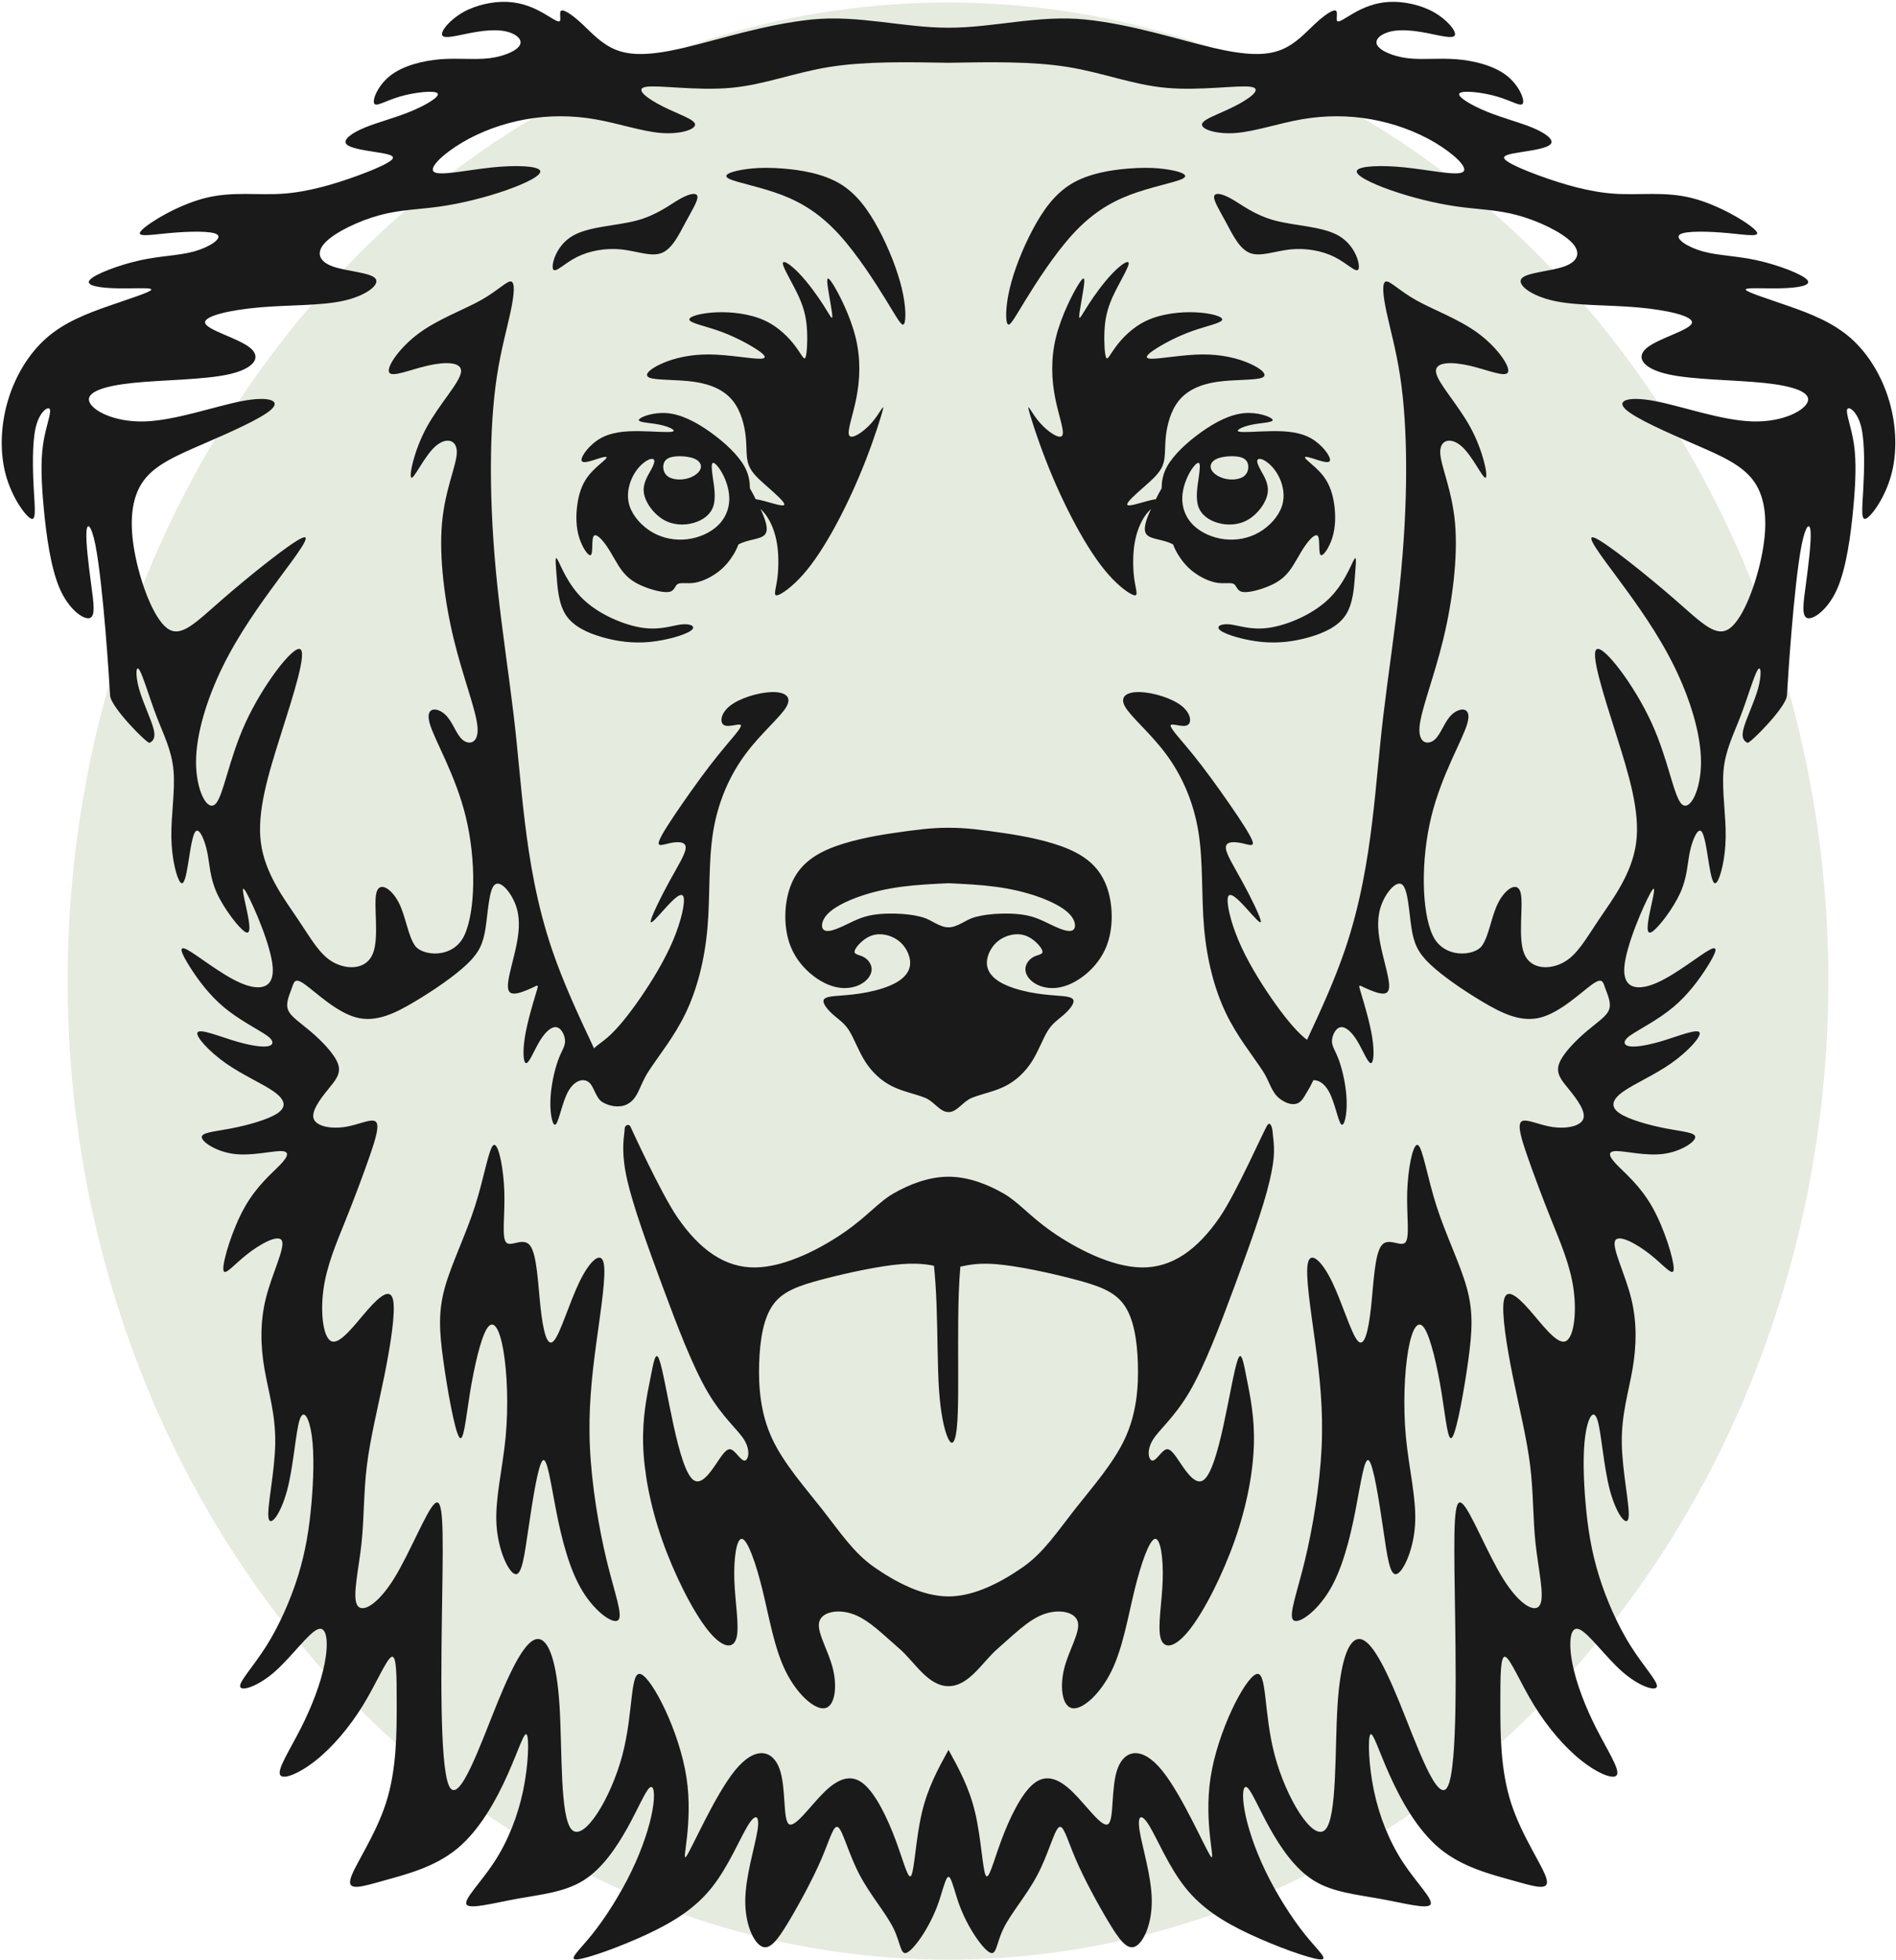 <svg width="757" height="782" viewBox="0 0 757 782" fill="none" xmlns="http://www.w3.org/2000/svg">
<ellipse cx="378.5" cy="391.5" rx="351.5" ry="390.5" fill="#D1DBC7" fill-opacity="0.56"/>
<path d="M202.726 0.766C197.004 0.48 190.137 1.91 184.845 4.914C179.552 7.918 175.834 12.495 176.55 14.068C177.266 15.641 182.413 14.21 187.563 13.209C192.712 12.208 197.861 11.635 201.866 12.494C205.871 13.352 208.733 15.642 207.589 17.93C206.444 20.218 201.295 22.507 195.431 23.222C189.566 23.937 182.987 23.079 175.87 23.642C168.753 24.205 160.96 26.226 155.953 30.088C150.946 33.951 148.658 39.672 149.373 41.245C150.088 42.818 153.806 40.243 159.671 38.527C165.536 36.811 173.545 35.952 174.689 37.239C175.833 38.526 170.112 41.959 163.819 44.534C157.526 47.109 150.661 48.824 145.511 50.97C140.362 53.115 136.928 55.691 138.216 57.407C139.504 59.124 145.511 59.981 150.088 60.697C154.665 61.412 157.812 61.985 156.643 63.504C155.475 65.024 149.515 67.705 141.505 70.566C133.495 73.426 123.198 76.574 113.042 77.29C102.887 78.005 92.875 76.288 82.003 79.006C71.132 81.724 59.404 88.874 56.543 91.878C53.683 94.881 59.691 93.738 67.415 93.023C75.139 92.308 84.579 92.021 86.724 93.594C88.87 95.168 83.719 98.602 77.569 100.318C71.419 102.035 64.267 102.034 55.828 103.894C47.389 105.753 37.663 109.471 35.804 111.76C33.944 114.048 39.952 114.908 46.674 115.051C53.397 115.193 60.834 114.62 60.405 115.622C59.976 116.623 51.681 119.198 43.099 122.201C34.516 125.205 25.648 128.639 18.496 134.932C11.344 141.226 5.909 150.379 3.048 160.249C0.188 170.119 -0.099 180.705 2.333 189.573C4.765 198.441 9.915 205.592 12.22 206.877C14.524 208.163 13.919 203.018 13.49 195.294C13.061 187.57 12.774 176.984 14.249 170.613C15.723 164.242 19.354 161.822 19.926 163.396C20.498 164.969 18.209 170.404 17.208 177.27C16.207 184.136 16.493 192.433 17.494 203.017C18.495 213.602 20.212 226.475 23.835 234.847C27.459 243.218 33.373 247.358 35.804 246.643C38.235 245.928 37.376 240.492 36.375 233.055C35.373 225.617 34.229 216.176 34.516 212.171C34.802 208.166 36.518 209.596 38.091 217.463C39.664 225.33 41.096 239.634 42.097 251.506C43.098 263.378 43.67 272.818 43.956 277.538C44.242 282.257 58.831 296.847 59.69 296.418C60.548 295.989 62.264 295.13 61.406 291.269C60.548 287.407 57.115 280.542 55.542 274.964C53.968 269.385 54.255 265.094 55.686 267.382C57.116 269.671 59.689 278.54 62.55 285.978C65.411 293.416 68.559 299.423 69.274 307.433C69.989 315.443 68.272 325.454 68.415 334.179C68.558 342.905 70.56 350.344 71.99 352.06C73.421 353.776 74.28 349.77 75.135 344.496C75.991 339.222 76.853 332.606 78.284 331.605C79.715 330.604 81.718 335.182 82.719 339.902C83.719 344.622 83.719 350.057 86.58 356.351C89.442 362.644 95.163 370.082 97.757 371.796C100.35 373.51 99.739 368.937 98.595 363.502C97.45 358.066 95.734 351.487 98.452 356.351C101.17 361.214 108.322 377.52 108.894 386.102C109.466 394.683 103.46 395.541 95.736 392.109C88.012 388.676 78.571 380.953 74.709 378.951C70.846 376.948 72.563 380.667 75.71 385.673C78.857 390.679 83.435 396.972 89.442 401.978C95.45 406.984 102.887 410.703 106.389 413.105C109.89 415.507 109.18 417.283 106.462 417.569C103.745 417.855 98.883 416.997 92.876 415.137C86.868 413.278 79.715 410.417 78.857 411.991C77.998 413.564 83.435 419.571 90.158 424.291C96.88 429.011 104.889 432.445 109.323 435.592C113.756 438.739 114.616 441.599 110.897 444.173C107.178 446.747 98.881 449.035 92.159 450.323C85.436 451.61 80.287 451.897 80.573 453.9C80.859 455.903 86.581 459.62 93.447 460.478C100.312 461.336 108.322 459.334 112.041 459.334C115.759 459.335 115.186 461.338 111.897 464.77C108.607 468.203 102.601 473.065 97.737 481.648C92.874 490.23 89.154 502.532 89.154 506.251C89.154 509.97 92.874 505.105 98.452 500.671C104.031 496.236 111.468 492.232 112.612 495.236C113.756 498.24 108.607 508.252 106.176 517.979C103.744 527.705 104.03 537.147 105.603 546.301C107.177 555.456 110.039 564.323 109.895 575.766C109.752 587.209 106.605 601.226 107.177 605.517C107.75 609.807 112.04 604.372 114.615 594.789C117.189 585.206 118.048 571.475 119.622 566.612C121.196 561.749 123.485 565.754 124.485 572.905C125.486 580.057 125.2 590.354 124.341 600.081C123.483 609.807 122.053 618.961 119.049 628.688C116.046 638.414 111.467 648.713 106.318 656.866C101.169 665.019 95.449 671.026 95.878 673.029C96.308 675.031 102.887 673.028 109.609 667.164C116.331 661.3 123.196 651.574 126.915 650.144C130.634 648.714 131.207 655.58 129.633 663.733C128.06 671.885 124.342 681.325 120.051 689.764C115.76 698.203 110.896 705.64 111.754 708.072C112.613 710.503 119.193 707.928 125.916 702.636C132.638 697.343 139.503 689.334 144.938 680.466C150.374 671.598 154.379 661.872 156.382 661.157C158.384 660.442 158.383 668.738 158.383 680.181C158.383 691.624 158.384 706.213 154.092 719.515C149.801 732.817 141.22 744.831 139.933 749.837C138.646 754.843 144.654 752.841 153.379 750.41C162.104 747.978 173.546 745.118 182.557 737.68C191.568 730.243 198.147 718.227 202.581 708.358C207.016 698.489 209.304 690.765 210.305 692.196C211.306 693.626 211.021 704.211 208.875 714.509C206.729 724.808 202.725 734.819 197.289 743.115C191.854 751.41 184.987 757.99 186.275 759.992C187.563 761.995 197.003 759.421 206.443 757.705C215.884 755.988 225.325 755.13 232.905 750.41C240.486 745.69 246.207 737.107 250.447 729.505C254.687 721.903 257.649 714.795 259.365 713.365C261.082 711.935 261.655 715.939 260.511 722.375C259.366 728.812 256.504 737.68 252.07 746.834C247.636 755.988 241.629 765.429 236.337 772.008C231.044 778.588 226.467 782.306 230.616 781.877C234.764 781.448 247.638 776.87 258.366 771.864C269.093 766.858 277.675 761.423 284.255 753.128C290.834 744.832 295.411 733.676 298.558 728.526C301.706 723.377 303.422 724.236 302.42 730.529C301.418 736.823 297.699 748.551 297.557 758.135C297.414 767.719 300.847 775.156 304.137 776.729C307.426 778.302 310.572 774.01 314.863 766.858C319.154 759.707 324.59 749.694 328.023 741.684C331.456 733.675 332.885 727.668 334.745 729.242C336.605 730.815 338.894 739.969 343.186 748.122C347.477 756.275 353.769 763.428 356.772 769.578C359.776 775.729 359.49 780.877 362.53 778.969C365.57 777.061 372.205 767.717 375.456 756.99C378.707 746.262 378.708 746.262 381.959 756.99C385.209 767.717 391.845 777.061 394.885 778.969C397.925 780.877 397.637 775.729 400.641 769.578C403.644 763.428 409.938 756.275 414.229 748.122C418.52 739.969 420.81 730.815 422.67 729.242C424.529 727.668 425.959 733.675 429.392 741.684C432.825 749.694 438.26 759.707 442.552 766.858C446.843 774.01 449.988 778.302 453.278 776.729C456.567 775.156 460 767.719 459.858 758.135C459.715 748.551 455.996 736.823 454.994 730.529C453.993 724.236 455.709 723.377 458.856 728.526C462.004 733.676 466.58 744.832 473.16 753.128C479.739 761.423 488.321 766.858 499.049 771.864C509.777 776.87 522.649 781.448 526.797 781.877C530.945 782.306 526.368 778.588 521.076 772.008C515.784 765.429 509.777 755.988 505.342 746.834C500.908 737.68 498.048 728.812 496.904 722.375C495.759 715.939 496.331 711.935 498.047 713.365C499.764 714.795 502.727 721.903 506.968 729.505C511.208 737.107 516.929 745.69 524.509 750.41C532.09 755.13 541.529 755.988 550.969 757.705C560.41 759.421 569.85 761.995 571.138 759.992C572.426 757.99 565.56 751.41 560.125 743.115C554.69 734.819 550.685 724.808 548.54 714.509C546.394 704.211 546.108 693.626 547.109 692.196C548.111 690.765 550.399 698.489 554.833 708.358C559.267 718.227 565.847 730.243 574.857 737.68C583.868 745.118 595.31 747.978 604.036 750.41C612.761 752.841 618.769 754.843 617.482 749.837C616.195 744.831 607.613 732.817 603.322 719.515C599.031 706.213 599.03 691.624 599.03 680.181C599.03 668.738 599.03 660.442 601.033 661.157C603.035 661.872 607.041 671.598 612.476 680.466C617.911 689.334 624.776 697.343 631.499 702.636C638.221 707.928 644.802 710.503 645.66 708.072C646.519 705.64 641.655 698.203 637.364 689.764C633.073 681.325 629.355 671.885 627.781 663.733C626.208 655.58 626.78 648.714 630.499 650.144C634.218 651.574 641.083 661.3 647.805 667.164C654.528 673.028 661.107 675.031 661.536 673.029C661.966 671.026 656.245 665.019 651.096 656.866C645.947 648.713 641.369 638.414 638.365 628.688C635.361 618.961 633.931 609.807 633.073 600.081C632.215 590.354 631.928 580.057 632.929 572.905C633.93 565.754 636.219 561.749 637.792 566.612C639.366 571.475 640.225 585.206 642.8 594.789C645.374 604.372 649.665 609.807 650.237 605.517C650.809 601.226 647.662 587.209 647.519 575.766C647.376 564.323 650.236 555.456 651.81 546.301C653.383 537.147 653.67 527.705 651.239 517.979C648.807 508.252 643.657 498.24 644.801 495.236C645.945 492.232 653.384 496.236 658.962 500.671C664.541 505.105 668.26 509.97 668.26 506.251C668.26 502.532 664.541 490.23 659.677 481.648C654.814 473.065 648.808 468.203 645.518 464.77C642.228 461.338 641.655 459.335 645.374 459.334C649.092 459.334 657.102 461.336 663.968 460.478C670.833 459.62 676.555 455.903 676.841 453.9C677.128 451.897 671.978 451.61 665.256 450.323C658.533 449.035 650.236 446.747 646.518 444.173C642.799 441.599 643.656 438.739 648.09 435.592C652.524 432.445 660.534 429.011 667.257 424.291C673.98 419.571 679.414 413.564 678.556 411.991C677.698 410.417 670.546 413.278 664.539 415.137C658.531 416.997 653.669 417.855 650.952 417.569C648.235 417.283 647.525 415.507 651.026 413.105C654.527 410.703 661.964 406.984 667.972 401.978C673.98 396.972 678.558 390.679 681.705 385.673C684.852 380.667 686.566 376.948 682.704 378.951C678.842 380.953 669.402 388.676 661.679 392.109C653.955 395.541 647.948 394.683 648.52 386.102C649.093 377.52 656.244 361.214 658.962 356.351C661.68 351.487 659.962 358.066 658.818 363.502C657.674 368.937 657.065 373.51 659.658 371.796C662.251 370.082 667.973 362.644 670.834 356.351C673.695 350.057 673.695 344.622 674.696 339.902C675.697 335.182 677.7 330.604 679.131 331.605C680.561 332.606 681.423 339.222 682.279 344.496C683.135 349.77 683.994 353.776 685.424 352.06C686.854 350.344 688.856 342.905 689 334.179C689.143 325.454 687.426 315.443 688.14 307.433C688.855 299.423 692.002 293.416 694.863 285.978C697.723 278.54 700.298 269.671 701.729 267.382C703.159 265.094 703.447 269.385 701.873 274.964C700.299 280.542 696.866 287.407 696.008 291.269C695.15 295.13 696.866 295.989 697.725 296.418C698.583 296.847 713.172 282.257 713.458 277.538C713.745 272.818 714.316 263.378 715.317 251.506C716.319 239.634 717.749 225.33 719.322 217.463C720.895 209.596 722.612 208.166 722.899 212.171C723.185 216.176 722.041 225.617 721.04 233.055C720.039 240.492 719.18 245.928 721.611 246.643C724.042 247.358 729.956 243.218 733.579 234.847C737.203 226.475 738.919 213.602 739.92 203.017C740.922 192.433 741.208 184.136 740.207 177.27C739.206 170.404 736.917 164.969 737.489 163.396C738.061 161.822 741.691 164.242 743.165 170.613C744.64 176.984 744.354 187.57 743.925 195.294C743.495 203.018 742.89 208.163 745.195 206.877C747.5 205.592 752.649 198.441 755.081 189.573C757.513 180.705 757.227 170.119 754.366 160.249C751.506 150.379 746.071 141.226 738.919 134.932C731.767 128.639 722.898 125.205 714.316 122.201C705.734 119.198 697.439 116.623 697.01 115.622C696.58 114.62 704.018 115.193 710.74 115.051C717.463 114.908 723.47 114.049 721.611 111.76C719.752 109.471 710.026 105.753 701.587 103.894C693.147 102.034 685.994 102.035 679.844 100.318C673.694 98.602 668.545 95.168 670.69 93.594C672.835 92.021 682.275 92.308 689.999 93.023C697.723 93.738 703.732 94.881 700.871 91.878C698.011 88.874 686.282 81.724 675.411 79.006C664.54 76.288 654.528 78.005 644.372 77.29C634.217 76.574 623.919 73.426 615.909 70.566C607.899 67.705 601.94 65.024 600.771 63.504C599.602 61.985 602.749 61.412 607.326 60.697C611.903 59.981 617.91 59.124 619.198 57.407C620.486 55.691 617.053 53.115 611.903 50.97C606.754 48.824 599.889 47.109 593.596 44.534C587.302 41.959 581.581 38.526 582.725 37.239C583.869 35.952 591.877 36.811 597.742 38.527C603.607 40.243 607.326 42.818 608.041 41.245C608.757 39.672 606.468 33.951 601.462 30.088C596.455 26.226 588.662 24.205 581.544 23.642C574.427 23.079 567.848 23.937 561.984 23.222C556.12 22.507 550.97 20.218 549.826 17.93C548.681 15.642 551.541 13.352 555.546 12.494C559.551 11.635 564.702 12.208 569.852 13.209C575.001 14.21 580.149 15.641 580.864 14.068C581.58 12.495 577.863 7.918 572.57 4.914C567.277 1.91 560.411 0.48 554.689 0.766C548.967 1.052 544.39 3.054 540.814 5.057C537.238 7.059 534.665 9.062 533.95 8.455C533.235 7.847 534.379 4.628 533.235 4.199C532.09 3.77 528.657 6.13 524.938 9.598C521.219 13.067 517.214 17.645 511.35 19.933C505.485 22.221 497.762 22.221 484.317 19.074C470.872 15.927 451.706 9.634 433.15 7.775C414.594 5.915 396.833 11.064 378.706 11.064C360.58 11.064 342.82 5.915 324.265 7.775C305.709 9.634 286.543 15.927 273.098 19.074C259.653 22.221 251.929 22.221 246.065 19.933C240.2 17.645 236.195 13.067 232.476 9.598C228.758 6.13 225.325 3.77 224.18 4.199C223.035 4.628 224.18 7.847 223.465 8.455C222.75 9.062 220.176 7.059 216.6 5.057C213.025 3.054 208.447 1.052 202.726 0.766ZM354.009 24.919C362.035 24.748 370.371 24.899 378.706 25.051C395.378 24.748 412.048 24.445 426.25 26.72C440.453 28.996 452.186 33.85 465.738 35.064C479.291 36.278 494.663 33.85 499.518 34.66C504.373 35.469 498.71 39.515 492.641 42.549C486.573 45.583 480.1 47.607 479.898 49.629C479.696 51.652 485.765 53.674 493.451 53.068C501.138 52.461 510.441 49.224 519.746 47.605C529.051 45.987 538.356 45.987 547.459 47.605C556.562 49.224 565.463 52.46 572.948 56.91C580.432 61.361 586.501 67.025 584.073 68.643C581.645 70.262 570.722 67.833 561.012 66.821C551.303 65.81 542.807 66.215 541.796 68.035C540.785 69.856 547.258 73.092 555.35 75.924C563.441 78.756 573.149 81.183 581.645 82.397C590.14 83.611 597.423 83.612 605.717 85.837C614.011 88.062 623.316 92.512 627.361 96.558C631.407 100.605 630.193 104.245 624.731 106.267C619.269 108.29 609.56 108.695 607.537 111.122C605.515 113.549 611.178 118 620.281 120.023C629.383 122.046 641.925 121.64 653.658 122.651C665.39 123.663 676.314 126.091 675.504 128.924C674.695 131.756 662.152 134.991 657.5 138.835C652.849 142.678 656.086 147.129 665.997 149.354C675.909 151.579 692.495 151.579 704.227 152.792C715.96 154.006 722.839 156.433 721.827 160.075C720.815 163.716 711.914 168.571 699.575 168.166C687.236 167.761 671.458 162.097 660.939 160.075C650.42 158.052 645.162 159.67 649.005 163.311C652.849 166.952 665.795 172.616 676.516 177.269C687.237 181.921 695.732 185.561 700.385 192.236C705.038 198.912 705.847 208.622 703.621 220.557C701.396 232.492 696.137 246.651 690.676 250.696C685.214 254.741 679.551 248.673 668.627 239.165C657.704 229.658 641.521 216.713 636.868 214.691C632.216 212.668 639.093 221.568 646.414 231.452C653.734 241.337 662.155 253.124 668.425 265.868C674.696 278.612 679.145 292.772 679.145 304.1C679.144 315.428 674.694 323.924 671.458 320.89C668.222 317.855 666.199 303.29 659.396 288.419C652.593 273.547 640.712 257.979 637.678 258.991C634.644 260.003 640.308 277.398 645.365 293.379C650.422 309.359 654.873 323.922 653.254 336.261C651.635 348.601 643.948 358.715 638.486 366.806C633.025 374.898 629.789 380.967 624.327 384C618.865 387.034 611.179 387.034 608.549 380.562C605.92 374.089 608.347 361.142 607.133 356.287C605.919 351.432 601.064 354.67 598.232 360.132C595.401 365.593 594.592 373.28 591.709 377.389C588.825 381.497 576.405 382.825 571.955 373.116C567.505 363.406 567.293 343.058 571.435 326.006C575.577 308.954 584.073 295.2 585.893 288.524C587.713 281.848 582.86 282.253 579.775 285.035C576.691 287.817 575.375 292.974 572.745 295.199C570.116 297.423 566.17 296.714 566.777 289.939C567.384 283.163 572.543 270.32 576.235 255.098C579.927 239.876 582.152 222.277 580.938 208.724C579.725 195.17 575.072 185.663 575.021 180.454C574.97 175.245 579.521 174.335 583.82 178.33C588.119 182.325 592.164 191.225 593.176 190.618C594.187 190.011 592.164 179.898 587.107 170.592C582.05 161.287 573.959 152.792 573.352 148.544C572.744 144.296 579.623 144.295 586.703 145.914C593.783 147.532 601.065 150.769 602.077 148.544C603.088 146.319 597.828 138.632 590.141 132.968C582.454 127.304 572.34 123.664 565.463 119.821C558.586 115.977 554.946 111.931 553.327 112.336C551.709 112.741 552.113 117.596 553.529 124.271C554.945 130.946 557.372 139.443 558.99 149.962C560.608 160.481 561.418 173.022 561.418 187.182C561.418 201.341 560.609 217.118 558.788 234.313C556.967 251.507 554.136 270.116 552.315 285.49C550.495 300.863 549.686 312.999 547.865 327.968C546.044 342.937 543.213 360.738 536.942 379.146C532.94 390.891 527.5 402.888 521.855 414.918C521.393 414.561 521.07 414.357 520.584 413.937C516.842 410.701 512.392 405.239 507.639 398.362C502.885 391.484 497.829 383.19 494.491 375.301C491.154 367.413 489.534 359.93 490.343 357.805C491.152 355.681 494.39 358.917 497.526 362.356C500.661 365.795 503.694 369.436 503.39 367.514C503.087 365.593 499.446 358.108 496.008 351.837C492.569 345.566 489.332 340.509 489.433 338.082C489.534 335.654 492.973 335.857 495.806 336.463C498.638 337.07 500.863 338.082 500.054 335.655C499.245 333.228 495.401 327.362 490.849 320.788C486.298 314.213 481.039 306.93 476.286 301.064C471.532 295.197 467.284 290.748 467.385 289.534C467.486 288.321 471.936 290.342 473.959 289.433C475.982 288.523 475.577 284.68 471.733 281.646C467.889 278.611 460.607 276.385 455.348 276.183C450.088 275.981 446.852 277.803 449.179 281.95C451.506 286.096 459.395 292.568 465.666 301.064C471.937 309.56 476.588 320.079 478.51 332.115C480.431 344.151 479.623 357.704 480.761 370.442C481.898 383.179 484.882 394.721 489.433 404.228C493.984 413.735 500.053 421.017 504.265 427.505C507.038 431.775 507.538 435.772 510.889 438.375C512.738 439.811 515.354 441.082 517.603 440.433C519.91 439.766 520.768 437.39 522.304 434.975C523.08 433.757 523.681 432.392 524.374 431.064C526.421 430.915 528.808 432.354 530.589 435.59C532.949 439.882 534.236 447.32 535.452 448.608C536.667 449.895 537.812 445.032 537.669 439.382C537.526 433.732 536.095 427.295 534.67 423.304C533.245 419.312 531.824 417.767 531.808 415.531C531.792 413.295 533.181 410.368 535.107 409.924C537.034 409.481 539.496 411.522 541.73 415.118C543.963 418.714 545.966 423.861 547.181 424.219C548.397 424.577 548.826 420.144 547.897 414.136C546.967 408.128 544.678 400.548 543.534 396.758C542.39 392.967 542.389 392.966 543.891 393.681C545.392 394.396 548.395 395.826 550.755 396.327C553.115 396.828 554.833 396.4 554.619 392.824C554.405 389.248 552.258 382.526 551.101 376.584C549.945 370.642 549.777 365.482 551.736 360.574C553.694 355.667 557.778 351.014 560 353.132C562.223 355.249 562.583 364.137 563.558 370.371C564.534 376.605 566.125 380.185 571.029 384.819C575.933 389.453 584.016 395.048 591.881 399.729C599.746 404.409 607.327 408.128 615.233 406.005C623.138 403.881 631.369 395.914 635.586 392.891C639.803 389.868 640.004 391.787 640.915 394.366C641.825 396.945 643.443 400.183 642.431 402.914C641.419 405.645 637.778 407.869 633.379 411.611C628.979 415.354 623.821 420.614 622.456 424.558C621.091 428.502 623.519 431.131 626.553 434.874C629.587 438.616 633.227 443.47 632.165 446.454C631.102 449.438 625.338 450.55 619.877 449.741C614.415 448.932 609.258 446.202 607.488 447.517C605.718 448.832 607.337 454.192 609.865 461.474C612.394 468.756 615.831 477.96 619.472 487.012C623.114 496.064 626.957 504.965 628.271 514.523C629.586 524.081 628.373 534.295 624.833 535.306C621.293 536.317 615.427 528.125 610.471 522.512C605.515 516.898 601.47 513.864 600.458 518.82C599.447 523.777 601.47 536.723 603.999 549.214C606.527 561.705 609.561 573.74 610.926 584.765C612.292 595.79 611.989 605.802 613.102 616.067C614.214 626.333 616.742 636.851 614.871 640.391C613 643.931 606.729 640.492 600.256 630.176C593.783 619.86 587.108 602.667 583.771 599.937C580.433 597.206 580.432 608.938 580.836 635.74C581.241 662.543 582.051 704.413 578.106 712.707C574.162 721 565.464 695.717 558.586 678.927C551.708 662.137 546.652 653.844 542.504 654.046C538.357 654.249 535.122 662.946 534.009 680.747C532.897 698.548 533.908 725.451 529.053 730.204C524.198 734.958 513.478 717.563 508.927 700.369C504.375 683.175 505.992 666.184 501.44 668.106C496.889 670.028 486.17 690.862 483.338 709.27C480.506 727.678 485.562 743.656 483.438 740.824C481.314 737.991 472.01 716.35 463.918 706.438C455.826 696.526 448.949 698.346 446.218 705.73C443.488 713.113 444.903 726.058 442.476 727.878C440.049 729.698 433.779 720.395 428.114 714.933C422.45 709.471 417.394 707.852 412.539 711.898C407.684 715.945 403.032 725.654 399.795 734.353C396.559 743.051 394.738 750.738 393.525 748.31C392.311 745.882 391.704 733.34 389.336 723.315C386.968 713.29 382.836 705.781 378.706 698.273C374.577 705.781 370.447 713.29 368.078 723.315C365.71 733.34 365.103 745.882 363.89 748.31C362.676 750.738 360.856 743.051 357.619 734.353C354.383 725.654 349.73 715.945 344.876 711.898C340.021 707.852 334.964 709.471 329.3 714.933C323.636 720.395 317.366 729.698 314.939 727.878C312.511 726.058 313.926 713.113 311.196 705.73C308.466 698.346 301.588 696.526 293.496 706.438C285.404 716.35 276.1 737.991 273.976 740.824C271.852 743.656 276.908 727.678 274.077 709.27C271.245 690.862 260.524 670.028 255.973 668.106C251.421 666.184 253.039 683.175 248.488 700.369C243.936 717.563 233.216 734.958 228.362 730.204C223.507 725.451 224.518 698.548 223.405 680.747C222.293 662.946 219.057 654.249 214.91 654.046C210.763 653.844 205.706 662.137 198.829 678.927C191.951 695.717 183.253 721 179.309 712.707C175.364 704.413 176.174 662.543 176.578 635.74C176.983 608.938 176.982 597.206 173.644 599.937C170.306 602.667 163.631 619.86 157.158 630.176C150.685 640.492 144.415 643.931 142.544 640.391C140.672 636.851 143.2 626.333 144.313 616.067C145.426 605.802 145.123 595.79 146.488 584.765C147.853 573.74 150.887 561.705 153.416 549.214C155.944 536.723 157.967 523.777 156.956 518.82C155.945 513.864 151.899 516.898 146.943 522.512C141.987 528.125 136.122 536.317 132.582 535.306C129.042 534.295 127.829 524.081 129.143 514.523C130.458 504.965 134.301 496.064 137.942 487.012C141.583 477.96 145.021 468.756 147.549 461.474C150.078 454.192 151.696 448.832 149.927 447.517C148.157 446.202 142.999 448.932 137.538 449.741C132.077 450.55 126.312 449.438 125.25 446.454C124.187 443.47 127.827 438.616 130.862 434.874C133.896 431.131 136.324 428.502 134.959 424.558C133.594 420.614 128.435 415.354 124.036 411.611C119.636 407.869 115.996 405.645 114.984 402.914C113.972 400.183 115.59 396.945 116.5 394.366C117.41 391.787 117.612 389.868 121.829 392.891C126.046 395.914 134.276 403.881 142.182 406.005C150.087 408.128 157.669 404.409 165.534 399.729C173.399 395.048 181.482 389.453 186.386 384.819C191.289 380.185 192.881 376.605 193.856 370.371C194.832 364.137 195.192 355.249 197.414 353.132C197.692 352.867 197.998 352.707 198.326 352.642C200.624 352.181 203.966 356.281 205.679 360.574C207.637 365.482 207.468 370.642 206.312 376.584C205.155 382.526 203.01 389.248 202.796 392.824C202.582 396.4 204.298 396.828 206.658 396.327C209.017 395.826 212.022 394.396 213.524 393.681C215.026 392.966 215.025 392.967 213.881 396.758C212.736 400.548 210.448 408.128 209.518 414.136C208.588 420.144 209.017 424.577 210.233 424.219C211.449 423.861 213.452 418.714 215.685 415.118C217.918 411.522 220.381 409.481 222.307 409.924C224.233 410.368 225.621 413.295 225.605 415.531C225.589 417.767 224.17 419.312 222.745 423.304C221.319 427.295 219.888 433.732 219.745 439.382C219.603 445.032 220.747 449.895 221.963 448.608C223.178 447.32 224.466 439.882 226.826 435.59C229.186 431.299 232.619 430.155 234.903 431.704C237.186 433.253 237.744 438.186 240.61 439.856C243.37 441.466 247.268 442.146 250.152 440.77C254.939 438.486 255.067 433.473 258.942 427.505C263.154 421.017 269.223 413.735 273.774 404.228C278.326 394.721 281.31 383.179 282.447 370.442C283.584 357.704 282.776 344.151 284.697 332.115C286.619 320.079 291.27 309.56 297.541 301.064C303.812 292.568 311.702 286.096 314.028 281.95C316.355 277.803 313.119 275.981 307.86 276.183C302.6 276.385 295.318 278.611 291.474 281.646C287.63 284.68 287.225 288.523 289.248 289.433C291.271 290.342 295.722 288.321 295.823 289.534C295.924 290.748 291.675 295.198 286.922 301.064C282.168 306.93 276.91 314.213 272.358 320.788C267.807 327.362 263.962 333.228 263.153 335.655C262.344 338.082 264.57 337.07 267.402 336.463C270.234 335.857 273.674 335.654 273.774 338.082C273.875 340.509 270.639 345.566 267.2 351.837C263.761 358.108 260.12 365.593 259.817 367.514C259.513 369.436 262.546 365.795 265.682 362.356C268.817 358.917 272.055 355.681 272.864 357.805C273.673 359.93 272.054 367.413 268.716 375.301C265.378 383.19 260.322 391.484 255.568 398.362C250.815 405.239 246.365 410.701 242.623 413.937C240.412 415.85 238.476 417.03 237.164 418.339C230.944 405.163 224.854 392.005 220.473 379.146C214.202 360.738 211.37 342.937 209.55 327.968C207.729 312.999 206.92 300.863 205.099 285.49C203.279 270.116 200.447 251.507 198.627 234.313C196.806 217.118 195.996 201.341 195.996 187.182C195.996 173.022 196.806 160.481 198.424 149.962C200.043 139.443 202.469 130.946 203.885 124.271C205.301 117.596 205.705 112.741 204.087 112.336C202.469 111.931 198.829 115.977 191.952 119.821C185.074 123.664 174.96 127.304 167.273 132.968C159.586 138.632 154.326 146.319 155.338 148.544C156.35 150.769 163.631 147.532 170.712 145.914C177.792 144.295 184.67 144.296 184.063 148.544C183.456 152.792 175.365 161.287 170.308 170.592C165.25 179.898 163.228 190.011 164.239 190.618C165.25 191.225 169.296 182.325 173.595 178.33C177.894 174.335 182.445 175.245 182.394 180.454C182.343 185.663 177.69 195.17 176.476 208.724C175.263 222.277 177.488 239.876 181.18 255.098C184.872 270.32 190.029 283.163 190.636 289.939C191.243 296.714 187.299 297.423 184.669 295.199C182.039 292.974 180.724 287.817 177.639 285.035C174.555 282.253 169.701 281.848 171.522 288.524C173.342 295.2 181.838 308.954 185.98 326.006C190.122 343.058 189.909 363.406 185.46 373.116C181.01 382.825 168.59 381.497 165.706 377.389C162.822 373.28 162.014 365.593 159.182 360.132C156.351 354.67 151.496 351.432 150.281 356.287C149.067 361.142 151.495 374.089 148.865 380.562C146.236 387.034 138.549 387.034 133.088 384C127.626 380.967 124.39 374.898 118.928 366.806C113.467 358.715 105.78 348.601 104.161 336.261C102.542 323.922 106.992 309.359 112.05 293.379C117.107 277.398 122.77 260.003 119.736 258.991C116.702 257.979 104.822 273.547 98.018 288.419C91.215 303.29 89.191 317.855 85.955 320.889C82.719 323.924 78.269 315.428 78.268 304.1C78.268 292.772 82.718 278.612 88.989 265.868C95.26 253.124 103.678 241.337 110.999 231.452C118.319 221.568 125.197 212.668 120.545 214.691C115.892 216.713 99.711 229.658 88.787 239.165C77.864 248.673 72.2 254.741 66.739 250.696C61.277 246.651 56.019 232.492 53.793 220.557C51.568 208.622 52.377 198.912 57.03 192.236C61.682 185.56 70.177 181.921 80.898 177.269C91.619 172.616 104.565 166.952 108.409 163.311C112.253 159.67 106.993 158.052 96.474 160.075C85.955 162.097 70.179 167.761 57.84 168.166C45.501 168.571 36.599 163.716 35.588 160.075C34.576 156.433 41.453 154.006 53.185 152.792C64.918 151.579 81.506 151.579 91.417 149.354C101.329 147.129 104.564 142.678 99.912 138.835C95.26 134.991 82.72 131.756 81.91 128.924C81.101 126.091 92.024 123.663 103.757 122.651C115.489 121.64 128.03 122.046 137.132 120.023C146.235 118 151.9 113.549 149.877 111.122C147.855 108.695 138.146 108.29 132.684 106.267C127.222 104.245 126.008 100.605 130.053 96.558C134.099 92.512 143.404 88.062 151.698 85.837C159.991 83.612 167.272 83.611 175.768 82.397C184.264 81.183 193.974 78.756 202.065 75.924C210.156 73.092 216.629 69.856 215.618 68.035C214.607 66.215 206.112 65.81 196.402 66.821C186.692 67.833 175.77 70.262 173.342 68.643C170.914 67.025 176.982 61.361 184.467 56.91C191.952 52.46 200.851 49.224 209.954 47.605C219.057 45.987 228.361 45.987 237.667 47.605C246.972 49.224 256.277 52.461 263.963 53.068C271.65 53.674 277.719 51.652 277.517 49.629C277.315 47.607 270.842 45.583 264.773 42.549C258.705 39.515 253.042 35.469 257.896 34.66C262.751 33.85 278.123 36.278 291.676 35.064C305.229 33.85 316.96 28.996 331.163 26.72C338.264 25.582 345.982 25.09 354.009 24.919ZM305.656 66.976C302.005 66.989 298.898 67.286 296.127 67.777C291.692 68.564 288.117 69.851 291.121 71.353C294.125 72.855 303.708 74.572 312.147 77.79C320.586 81.009 327.88 85.729 335.103 93.668C342.327 101.607 349.478 112.763 353.912 119.986C358.346 127.209 360.063 130.5 360.92 129.284C361.778 128.068 361.779 122.346 360.063 115.123C358.347 107.899 354.914 99.174 350.837 91.521C346.761 83.869 342.04 77.291 335.318 73.285C328.595 69.28 319.871 67.849 312.862 67.276C310.234 67.062 307.847 66.968 305.656 66.976ZM457.551 66.976C455.36 66.968 452.974 67.062 450.345 67.276C443.337 67.849 434.612 69.28 427.89 73.285C421.167 77.291 416.447 83.869 412.37 91.521C408.294 99.174 404.86 107.899 403.144 115.123C401.428 122.346 401.429 128.068 402.287 129.284C403.145 130.5 404.861 127.209 409.295 119.986C413.729 112.763 420.881 101.607 428.104 93.668C435.327 85.729 442.621 81.009 451.061 77.79C459.5 74.572 469.082 72.855 472.086 71.353C475.09 69.851 471.515 68.564 467.081 67.777C464.309 67.286 461.202 66.989 457.551 66.976ZM276.786 77.388C275.524 77.448 273.634 78.147 271.381 79.435C267.376 81.723 262.226 85.87 254.145 88.016C246.064 90.161 235.051 90.305 228.543 94.167C222.034 98.029 220.032 105.611 220.819 107.399C221.606 109.186 225.181 105.181 230.259 102.606C235.337 100.031 241.917 98.887 248.068 99.531C254.219 100.175 259.939 102.606 264.158 100.961C268.377 99.316 271.094 93.595 273.669 88.803C276.244 84.011 278.676 80.15 278.462 78.433C278.368 77.682 277.767 77.341 276.786 77.388ZM486.422 77.388C485.441 77.341 484.839 77.682 484.745 78.433C484.531 80.15 486.964 84.011 489.538 88.803C492.113 93.595 494.83 99.316 499.049 100.961C503.268 102.606 508.989 100.175 515.139 99.531C521.29 98.887 527.87 100.031 532.948 102.606C538.026 105.181 541.602 109.186 542.388 107.399C543.175 105.611 541.173 98.029 534.665 94.167C528.156 90.305 517.143 90.161 509.062 88.016C500.981 85.87 495.831 81.723 491.826 79.435C489.573 78.147 487.683 77.448 486.422 77.388ZM312.98 104.56C312.657 104.583 312.504 104.823 312.575 105.324C312.861 107.327 316.723 113.478 319.011 118.556C321.3 123.633 322.016 127.638 322.23 132.072C322.444 136.506 322.159 141.369 321.587 142.656C321.015 143.944 320.156 141.655 317.653 138.294C315.15 134.932 311.003 130.498 305.21 127.852C299.417 125.205 291.98 124.347 285.829 124.633C279.678 124.919 274.814 126.35 275.243 127.638C275.672 128.925 281.394 130.069 286.901 132C292.408 133.931 297.701 136.65 301.348 138.938C304.996 141.227 306.998 143.086 303.494 143.157C299.989 143.228 290.977 141.512 283.253 141.44C275.529 141.369 269.093 142.942 264.373 145.016C259.652 147.09 256.649 149.664 259.367 150.737C262.085 151.809 270.524 151.381 277.318 152.383C284.112 153.384 289.262 155.815 292.551 159.892C295.841 163.969 297.271 169.69 297.754 174.363C298.236 179.035 297.771 182.659 298.987 185.734C300.203 188.809 303.101 191.336 306.408 194.245C309.716 197.153 313.434 200.443 313.148 201.373C312.862 202.302 308.571 200.871 305.425 200.013C303.864 199.587 302.595 199.307 301.745 199.233C301.003 197.772 300.271 196.305 299.402 194.835C299.402 192.009 298.896 189.199 297.307 186.282C294.697 181.49 289.19 176.413 283.504 172.372C277.819 168.331 271.955 165.328 266.34 164.863C265.639 164.804 264.939 164.785 264.255 164.799C259.463 164.899 255.327 166.605 255.076 167.544C254.791 168.617 259.582 168.688 263.408 169.475C267.234 170.262 270.096 171.763 268.558 172.228C267.02 172.693 261.083 172.12 255.361 172.049C249.64 171.977 244.134 172.407 239.699 174.946C235.265 177.485 231.904 182.133 232.19 183.706C232.476 185.28 236.409 183.778 239.019 182.956C241.63 182.134 242.917 181.99 241.773 183.206C240.628 184.421 237.053 186.997 234.657 190.216C232.261 193.435 231.046 197.296 230.474 201.552C229.901 205.807 229.973 210.455 231.261 214.568C232.548 218.68 235.051 222.256 235.945 221.434C236.838 220.611 236.123 215.39 236.981 213.995C237.84 212.6 240.271 215.032 242.381 218.143C244.49 221.254 246.279 225.046 248.425 227.835C250.57 230.624 253.073 232.41 256.649 233.912C260.225 235.414 264.875 236.63 267.163 236.201C269.451 235.773 269.379 233.697 270.631 233.018C271.883 232.338 274.458 233.054 277.532 232.517C280.607 231.98 284.183 230.192 286.901 228.082C289.618 225.973 291.477 223.542 292.836 221.325C293.631 220.027 294.25 218.768 294.832 217.273C298.629 215.135 303.723 215.362 305.432 213.275C306.991 211.368 305.682 207.495 303.634 203.063C304.377 203.844 305.128 204.575 305.853 205.591C307.998 208.595 309.571 212.601 310.286 217.321C311.001 222.041 310.858 227.477 310.286 231.41C309.714 235.343 308.664 237.896 310.334 237.549C312.004 237.202 316.293 234.198 320.656 229.263C325.018 224.329 329.452 217.464 333.744 209.525C338.035 201.587 342.183 192.575 345.687 183.564C349.192 174.553 352.053 165.542 352.554 163.181C353.054 160.821 351.195 165.113 347.977 168.76C344.759 172.407 340.181 175.41 339.108 173.837C338.035 172.264 340.467 166.114 341.898 158.891C343.328 151.668 343.756 143.371 341.611 134.646C339.466 125.921 334.746 116.767 332.385 113.12C330.025 109.472 330.025 111.332 330.597 115.123C331.169 118.913 332.319 124.662 332.317 126.294C332.314 127.925 331.225 125.61 328.766 121.76C326.307 117.911 322.588 112.763 319.083 109.116C316.455 106.38 313.948 104.489 312.98 104.56ZM450.228 104.56C449.259 104.489 446.752 106.38 444.124 109.115C440.62 112.763 436.9 117.911 434.441 121.76C431.982 125.609 430.893 127.925 430.89 126.293C430.888 124.662 432.038 118.913 432.611 115.123C433.183 111.332 433.182 109.472 430.822 113.12C428.462 116.767 423.741 125.921 421.596 134.646C419.451 143.371 419.879 151.668 421.31 158.891C422.74 166.114 425.173 172.264 424.1 173.837C423.027 175.41 418.449 172.407 415.23 168.76C412.012 165.113 410.153 160.821 410.654 163.181C411.154 165.541 414.015 174.553 417.52 183.564C421.024 192.575 425.173 201.587 429.464 209.525C433.755 217.463 438.189 224.328 442.552 229.263C446.914 234.198 451.204 237.201 452.874 237.549C454.544 237.896 453.494 235.343 452.921 231.41C452.349 227.477 452.206 222.041 452.921 217.321C453.636 212.601 455.209 208.595 457.354 205.591C458.08 204.575 458.83 203.844 459.573 203.063C457.525 207.495 456.216 211.368 457.776 213.274C459.484 215.362 464.578 215.135 468.376 217.273C468.957 218.768 469.576 220.027 470.372 221.325C471.73 223.542 473.589 225.973 476.307 228.082C479.024 230.192 482.6 231.98 485.675 232.517C488.75 233.054 491.324 232.338 492.576 233.018C493.828 233.697 493.756 235.773 496.045 236.201C498.333 236.63 502.982 235.414 506.558 233.912C510.134 232.41 512.637 230.624 514.783 227.835C516.928 225.046 518.717 221.254 520.827 218.143C522.936 215.032 525.367 212.6 526.226 213.995C527.085 215.389 526.369 220.611 527.263 221.434C528.156 222.256 530.659 218.68 531.947 214.568C533.234 210.455 533.306 205.807 532.734 201.552C532.162 197.296 530.946 193.435 528.55 190.216C526.154 186.997 522.579 184.421 521.435 183.206C520.29 181.99 521.577 182.134 524.188 182.956C526.798 183.778 530.731 185.279 531.017 183.706C531.304 182.133 527.942 177.485 523.508 174.946C519.073 172.407 513.568 171.977 507.846 172.049C502.125 172.12 496.187 172.692 494.65 172.228C493.112 171.763 495.973 170.262 499.799 169.475C503.626 168.688 508.417 168.617 508.131 167.544C507.881 166.605 503.744 164.899 498.952 164.799C498.268 164.785 497.569 164.804 496.867 164.863C491.252 165.328 485.388 168.331 479.703 172.372C474.017 176.413 468.51 181.49 465.9 186.282C464.311 189.199 463.805 192.009 463.806 194.835C462.936 196.305 462.204 197.772 461.462 199.233C460.613 199.307 459.344 199.587 457.783 200.013C454.636 200.871 450.345 202.302 450.059 201.373C449.773 200.443 453.491 197.153 456.799 194.245C460.107 191.336 463.004 188.809 464.22 185.734C465.437 182.658 464.971 179.035 465.454 174.363C465.936 169.69 467.367 163.969 470.656 159.892C473.946 155.815 479.095 153.384 485.889 152.383C492.684 151.381 501.122 151.809 503.84 150.736C506.558 149.664 503.555 147.09 498.835 145.016C494.114 142.942 487.678 141.369 479.954 141.44C472.23 141.512 463.218 143.228 459.714 143.157C456.209 143.086 458.212 141.227 461.859 138.938C465.506 136.65 470.8 133.931 476.307 132C481.814 130.069 487.535 128.925 487.964 127.637C488.393 126.35 483.529 124.919 477.378 124.633C471.228 124.347 463.79 125.205 457.997 127.852C452.204 130.498 448.057 134.932 445.554 138.294C443.051 141.655 442.192 143.944 441.62 142.656C441.048 141.369 440.763 136.506 440.977 132.072C441.192 127.638 441.908 123.633 444.196 118.556C446.484 113.478 450.346 107.326 450.632 105.324C450.703 104.823 450.551 104.583 450.228 104.56ZM271.332 182.06C273.39 182.055 275.673 182.364 277.246 183.028C279.534 183.994 280.321 185.71 279.606 187.319C278.89 188.927 276.674 190.428 274.064 191.036C271.454 191.644 268.449 191.359 266.732 190.179C265.015 188.999 264.587 186.926 264.909 185.353C265.23 183.779 266.339 182.67 268.753 182.259C269.507 182.13 270.397 182.062 271.332 182.06ZM491.875 182.06C492.811 182.062 493.7 182.13 494.454 182.259C496.869 182.67 497.977 183.779 498.299 185.353C498.62 186.926 498.192 188.999 496.475 190.179C494.758 191.359 491.753 191.644 489.143 191.036C486.533 190.428 484.317 188.927 483.602 187.319C482.886 185.71 483.673 183.994 485.961 183.028C487.535 182.364 489.817 182.055 491.875 182.06ZM260.325 183.111C260.698 183.12 260.971 183.25 261.119 183.492C261.512 184.136 261.011 185.567 259.754 187.821C258.497 190.075 256.483 193.153 257.108 196.905C257.732 200.656 260.993 205.081 264.849 207.348C268.705 209.615 273.155 209.726 276.896 208.673C280.638 207.619 283.67 205.402 284.791 202.025C285.911 198.648 285.118 194.109 284.615 190.66C284.111 187.211 283.896 184.853 284.683 184.71C285.47 184.566 287.259 186.639 288.724 189.536C290.19 192.432 291.335 196.151 291.156 199.798C290.977 203.446 289.475 207.023 286.507 209.811C283.539 212.6 279.105 214.601 274.421 215.174C269.737 215.746 264.803 214.889 260.548 212.458C256.292 210.026 252.715 206.021 251.376 201.937C250.037 197.852 250.936 193.688 252.437 190.541C253.939 187.394 256.045 185.264 257.742 184.128C258.802 183.418 259.702 183.095 260.325 183.111ZM502.883 183.111C503.505 183.095 504.405 183.418 505.465 184.128C507.162 185.264 509.268 187.394 510.77 190.541C512.272 193.688 513.17 197.852 511.831 201.937C510.492 206.021 506.915 210.026 502.66 212.458C498.404 214.889 493.471 215.746 488.786 215.174C484.102 214.601 479.668 212.6 476.7 209.811C473.733 207.023 472.23 203.446 472.051 199.798C471.872 196.151 473.017 192.432 474.483 189.536C475.949 186.639 477.737 184.566 478.524 184.71C479.311 184.853 479.096 187.211 478.592 190.66C478.089 194.109 477.297 198.648 478.417 202.025C479.537 205.402 482.57 207.619 486.311 208.673C490.052 209.726 494.502 209.615 498.358 207.348C502.214 205.081 505.475 200.656 506.1 196.905C506.724 193.153 504.711 190.075 503.454 187.821C502.197 185.567 501.696 184.136 502.089 183.492C502.236 183.25 502.509 183.12 502.883 183.111ZM222.029 222.75C221.64 223.001 221.922 225.812 222.205 229.505C222.582 234.43 222.963 240.925 225.958 245.462C228.953 249.999 234.565 252.579 240.518 254.282C246.472 255.986 252.767 256.813 259.502 256.161C266.238 255.508 273.415 253.375 275.791 251.691C278.167 250.007 275.742 248.772 272.13 249.164C268.517 249.557 263.718 251.576 256.414 250.496C249.109 249.416 239.3 245.238 232.993 239.285C226.686 233.331 223.882 225.601 222.667 223.414C222.364 222.867 222.159 222.666 222.029 222.75ZM541.178 222.75C541.048 222.666 540.844 222.867 540.54 223.414C539.326 225.601 536.521 233.331 530.214 239.285C523.907 245.238 514.098 249.416 506.794 250.496C499.489 251.576 494.69 249.557 491.078 249.164C487.465 248.772 485.04 250.007 487.416 251.691C489.792 253.375 496.969 255.508 503.705 256.161C510.441 256.813 516.736 255.986 522.689 254.282C528.643 252.579 534.254 249.999 537.249 245.462C540.245 240.925 540.625 234.43 541.002 229.505C541.285 225.812 541.567 223.001 541.178 222.75ZM378.706 330.317C371.421 330.317 365.419 331.175 356.948 332.391C348.477 333.606 338.178 335.609 330.597 338.899C323.016 342.188 318.154 346.767 315.582 353.705C313.009 360.642 312.718 370.225 315.64 377.589C318.561 384.953 324.69 390.241 330.029 392.632C335.369 395.023 339.921 394.519 343.056 393.052C346.19 391.586 347.91 389.158 348.012 386.984C348.114 384.809 346.595 382.888 344.876 381.927C343.156 380.966 341.235 380.966 341.184 379.854C341.133 378.741 342.955 376.515 344.978 374.997C347.001 373.48 349.225 372.672 351.855 372.824C354.485 372.976 357.519 374.089 359.777 376.277C362.035 378.464 363.586 381.877 363.384 384.759C363.181 387.641 361.26 390.069 358.074 391.94C354.889 393.811 350.439 395.124 346.394 395.934C342.348 396.743 338.707 397.046 335.42 397.299C332.133 397.552 329.2 397.755 328.821 399.151C328.441 400.546 330.515 403.015 332.689 404.936C334.864 406.858 337.088 408.173 339.06 411.309C341.032 414.445 342.752 419.4 345.433 423.597C348.113 427.795 351.753 431.234 356.052 433.408C360.351 435.582 365.307 436.492 369.192 438.01C373.078 439.527 375.18 443.774 378.706 443.774C382.233 443.774 384.337 439.527 388.222 438.01C392.108 436.492 397.062 435.582 401.361 433.408C405.66 431.234 409.301 427.795 411.982 423.597C414.662 419.4 416.383 414.445 418.354 411.309C420.326 408.173 422.551 406.858 424.725 404.936C426.9 403.015 428.974 400.546 428.594 399.151C428.214 397.755 425.282 397.552 421.995 397.299C418.708 397.046 415.066 396.743 411.021 395.934C406.975 395.124 402.526 393.811 399.34 391.94C396.155 390.069 394.232 387.641 394.029 384.759C393.827 381.877 395.378 378.464 397.636 376.277C399.894 374.089 402.928 372.976 405.558 372.824C408.188 372.672 410.414 373.48 412.437 374.997C414.46 376.515 416.281 378.741 416.23 379.854C416.179 380.966 414.256 380.966 412.537 381.927C410.818 382.888 409.301 384.809 409.403 386.984C409.504 389.158 411.224 391.586 414.359 393.052C417.494 394.519 422.046 395.023 427.385 392.632C432.725 390.241 438.853 384.953 441.775 377.589C444.697 370.225 444.406 360.642 441.833 353.705C439.26 346.767 434.397 342.188 426.816 338.899C419.235 335.609 408.938 333.606 400.467 332.391C391.995 331.175 385.993 330.317 378.706 330.317ZM378.706 352.443C385.061 352.746 391.416 353.05 397.476 353.859C403.536 354.668 409.302 355.983 414.561 357.855C419.821 359.726 424.573 362.154 427.051 364.784C429.53 367.414 429.733 370.245 428.367 371.155C427.002 372.065 424.068 371.053 421.085 369.688C418.101 368.322 415.067 366.604 411.476 365.643C407.885 364.683 403.739 364.479 399.896 364.58C396.052 364.682 392.511 365.086 389.03 366.047C385.549 367.008 382.396 370.043 378.706 370.043C375.017 370.043 371.865 367.008 368.384 366.047C364.903 365.086 361.362 364.682 357.519 364.58C353.676 364.479 349.53 364.683 345.939 365.643C342.348 366.604 339.313 368.322 336.33 369.688C333.346 371.053 330.413 372.065 329.047 371.155C327.681 370.245 327.883 367.414 330.361 364.784C332.839 362.154 337.594 359.726 342.853 357.855C348.113 355.983 353.878 354.668 359.938 353.859C365.998 353.05 372.352 352.746 378.706 352.443ZM505.989 449.026C504.701 450.862 493.651 476.041 486.977 485.749C478.076 498.695 467.963 505.976 455.725 505.773C443.488 505.57 429.125 497.884 420.008 491.524C410.891 485.163 406.673 479.679 400.663 476.24C394.653 472.801 386.842 469.565 378.706 469.565C370.571 469.565 362.761 472.801 356.751 476.24C350.741 479.679 346.524 485.163 337.407 491.524C328.29 497.884 313.927 505.57 301.689 505.773C289.451 505.976 279.337 498.695 270.436 485.749C263.867 476.194 251.714 449.583 251.714 449.583C251.342 448.574 249.663 448.619 249.417 450.266C249.417 450.266 249.398 450.865 249.354 451.254C248.925 455.044 248.043 460.618 250.486 471.157C252.928 481.696 258.647 497.477 264.541 513.358C270.436 529.239 276.504 545.22 282.573 555.536C288.642 565.852 294.711 570.504 297.239 574.752C299.767 579 298.755 582.843 297.239 582.843C295.722 582.843 293.699 579 291.878 578.392C290.057 577.785 288.328 580.597 285.855 584.249C283.382 587.9 279.943 592.755 276.909 590.632C273.875 588.508 271.246 579.405 268.92 568.785C266.593 558.165 264.569 546.028 263.153 542.387C261.737 538.745 260.928 543.6 259.613 550.276C258.298 556.951 256.479 565.447 256.783 576.37C257.086 587.294 259.512 600.644 264.367 614.5C269.222 628.357 276.505 642.718 282.371 650.202C288.238 657.686 292.688 658.293 294.002 653.742C295.317 649.191 293.496 639.482 293.192 630.582C292.889 621.681 294.103 613.59 296.329 614.096C298.554 614.602 301.79 623.703 304.42 634.424C307.049 645.145 309.073 657.485 313.624 666.79C318.176 676.095 325.255 682.365 329.3 681.657C333.345 680.949 334.357 673.263 332.536 665.88C330.716 658.496 326.064 651.417 327.076 647.27C328.087 643.122 334.762 641.909 340.931 644.235C347.101 646.562 352.863 652.53 359.026 657.84C365.189 663.149 370.454 672.858 378.706 672.858C386.959 672.858 392.225 663.149 398.388 657.84C404.551 652.53 410.313 646.562 416.483 644.235C422.653 641.909 429.327 643.122 430.339 647.27C431.35 651.417 426.698 658.496 424.878 665.88C423.058 673.263 424.069 680.949 428.114 681.657C432.16 682.365 439.238 676.095 443.79 666.79C448.342 657.485 450.365 645.145 452.995 634.424C455.625 623.703 458.861 614.602 461.086 614.096C463.311 613.59 464.526 621.681 464.222 630.582C463.919 639.482 462.098 649.191 463.412 653.742C464.727 658.293 469.177 657.686 475.043 650.202C480.91 642.718 488.192 628.357 493.047 614.5C497.902 600.644 500.328 587.294 500.632 576.37C500.936 565.447 499.115 556.951 497.8 550.276C496.485 543.6 495.677 538.745 494.261 542.387C492.845 546.028 490.821 558.165 488.495 568.785C486.168 579.405 483.54 588.508 480.506 590.632C477.472 592.755 474.032 587.9 471.559 584.249C469.086 580.597 467.357 577.785 465.536 578.392C463.715 579 461.693 582.843 460.176 582.843C458.659 582.843 457.648 579 460.176 574.752C462.704 570.504 468.772 565.852 474.841 555.536C480.91 545.22 486.977 529.239 492.871 513.358C498.766 497.477 504.485 481.696 506.927 471.157C509.369 460.618 508.725 457.866 508.061 451.254C507.957 450.228 507.277 447.191 505.989 449.026ZM197.47 456.878C197.35 456.852 197.229 456.867 197.108 456.924C195.187 457.834 193.366 469.767 189.624 481.398C185.881 493.03 180.218 504.358 177.588 513.866C174.959 523.373 175.364 531.06 176.982 542.793C178.601 554.525 181.433 570.302 183.253 573.336C185.073 576.37 185.882 566.66 187.601 556.04C189.321 545.42 191.951 533.891 194.48 530.047C197.009 526.204 199.436 530.048 200.953 538.746C202.47 547.444 203.077 560.997 201.863 573.64C200.649 586.282 197.615 598.015 198.222 608.331C198.83 618.648 203.076 627.547 205.705 628.154C208.335 628.76 209.347 621.074 210.966 610.05C212.584 599.025 214.808 584.663 216.629 582.843C218.449 581.023 219.866 591.743 222.091 603.071C224.316 614.399 227.349 626.334 232.508 634.83C237.667 643.326 244.95 648.383 246.871 646.461C248.793 644.54 245.353 635.639 242.217 622.693C239.082 609.747 236.25 592.755 235.542 577.684C234.834 562.614 236.25 549.466 238.071 536.014C239.891 522.562 242.117 508.808 241.005 503.953C239.892 499.098 235.442 503.144 231.396 511.438C227.35 519.731 223.708 532.272 221.079 535.104C218.449 537.936 216.832 531.06 215.82 521.754C214.809 512.449 214.405 500.717 211.674 497.076C208.943 493.434 203.886 497.884 202.065 495.76C200.244 493.636 201.66 484.94 201.357 475.534C201.073 466.715 199.277 457.274 197.47 456.878ZM565.737 456.878C563.93 457.274 562.135 466.715 561.85 475.534C561.547 484.94 562.963 493.636 561.142 495.76C559.322 497.884 554.264 493.434 551.533 497.076C548.803 500.717 548.399 512.449 547.387 521.754C546.375 531.06 544.758 537.936 542.128 535.104C539.499 532.272 535.857 519.731 531.811 511.438C527.766 503.144 523.315 499.098 522.202 503.953C521.09 508.808 523.316 522.562 525.137 536.014C526.957 549.466 528.373 562.614 527.665 577.684C526.957 592.755 524.126 609.747 520.99 622.693C517.855 635.639 514.415 644.54 516.336 646.461C518.257 648.383 525.541 643.326 530.699 634.83C535.858 626.334 538.891 614.399 541.116 603.071C543.342 591.743 544.758 581.023 546.579 582.843C548.399 584.663 550.623 599.025 552.242 610.05C553.86 621.074 554.873 628.76 557.502 628.154C560.131 627.547 564.378 618.648 564.985 608.331C565.592 598.015 562.558 586.282 561.344 573.64C560.131 560.997 560.738 547.444 562.255 538.746C563.771 530.048 566.198 526.204 568.727 530.047C571.256 533.891 573.886 545.42 575.606 556.04C577.325 566.66 578.134 576.37 579.954 573.336C581.775 570.302 584.607 554.525 586.225 542.793C587.843 531.06 588.248 523.373 585.619 513.866C582.989 504.358 577.326 493.03 573.584 481.398C569.841 469.767 568.021 457.834 566.099 456.924C565.979 456.867 565.857 456.852 565.737 456.878ZM365.947 504.283C368.607 504.37 370.854 504.678 372.901 505.095C373.375 509.747 373.708 514.884 373.917 520.326C374.371 532.147 374.271 545.292 374.927 554.807C375.584 564.322 376.998 570.206 378.211 573.227C379.424 576.248 380.433 576.407 381.187 574.281C381.941 572.155 382.451 567.661 382.552 556.794C382.653 545.927 382.349 528.648 382.804 516.032C382.947 512.056 383.171 508.588 383.434 505.469C387.14 504.609 391.232 503.957 397.431 504.438C406.277 505.124 419.416 507.999 429.025 510.527C438.633 513.056 444.903 515.28 448.747 520.641C452.59 526.002 454.006 534.497 454.309 544.005C454.613 553.512 453.804 564.031 449.151 574.044C444.498 584.057 436.003 593.564 429.025 602.465C422.046 611.365 416.584 619.658 408.45 625.321C400.317 630.985 389.365 637.055 378.706 637.055C368.049 637.054 357.098 630.985 348.964 625.321C340.831 619.658 335.369 611.365 328.39 602.465C321.411 593.564 312.917 584.057 308.264 574.044C303.611 564.031 302.802 553.512 303.105 544.005C303.409 534.497 304.824 526.002 308.668 520.641C312.512 515.28 318.781 513.056 328.39 510.527C337.998 507.999 351.138 505.124 359.984 504.438C362.196 504.266 364.163 504.225 365.947 504.283Z" fill="#1A1A1A"/>
</svg>
